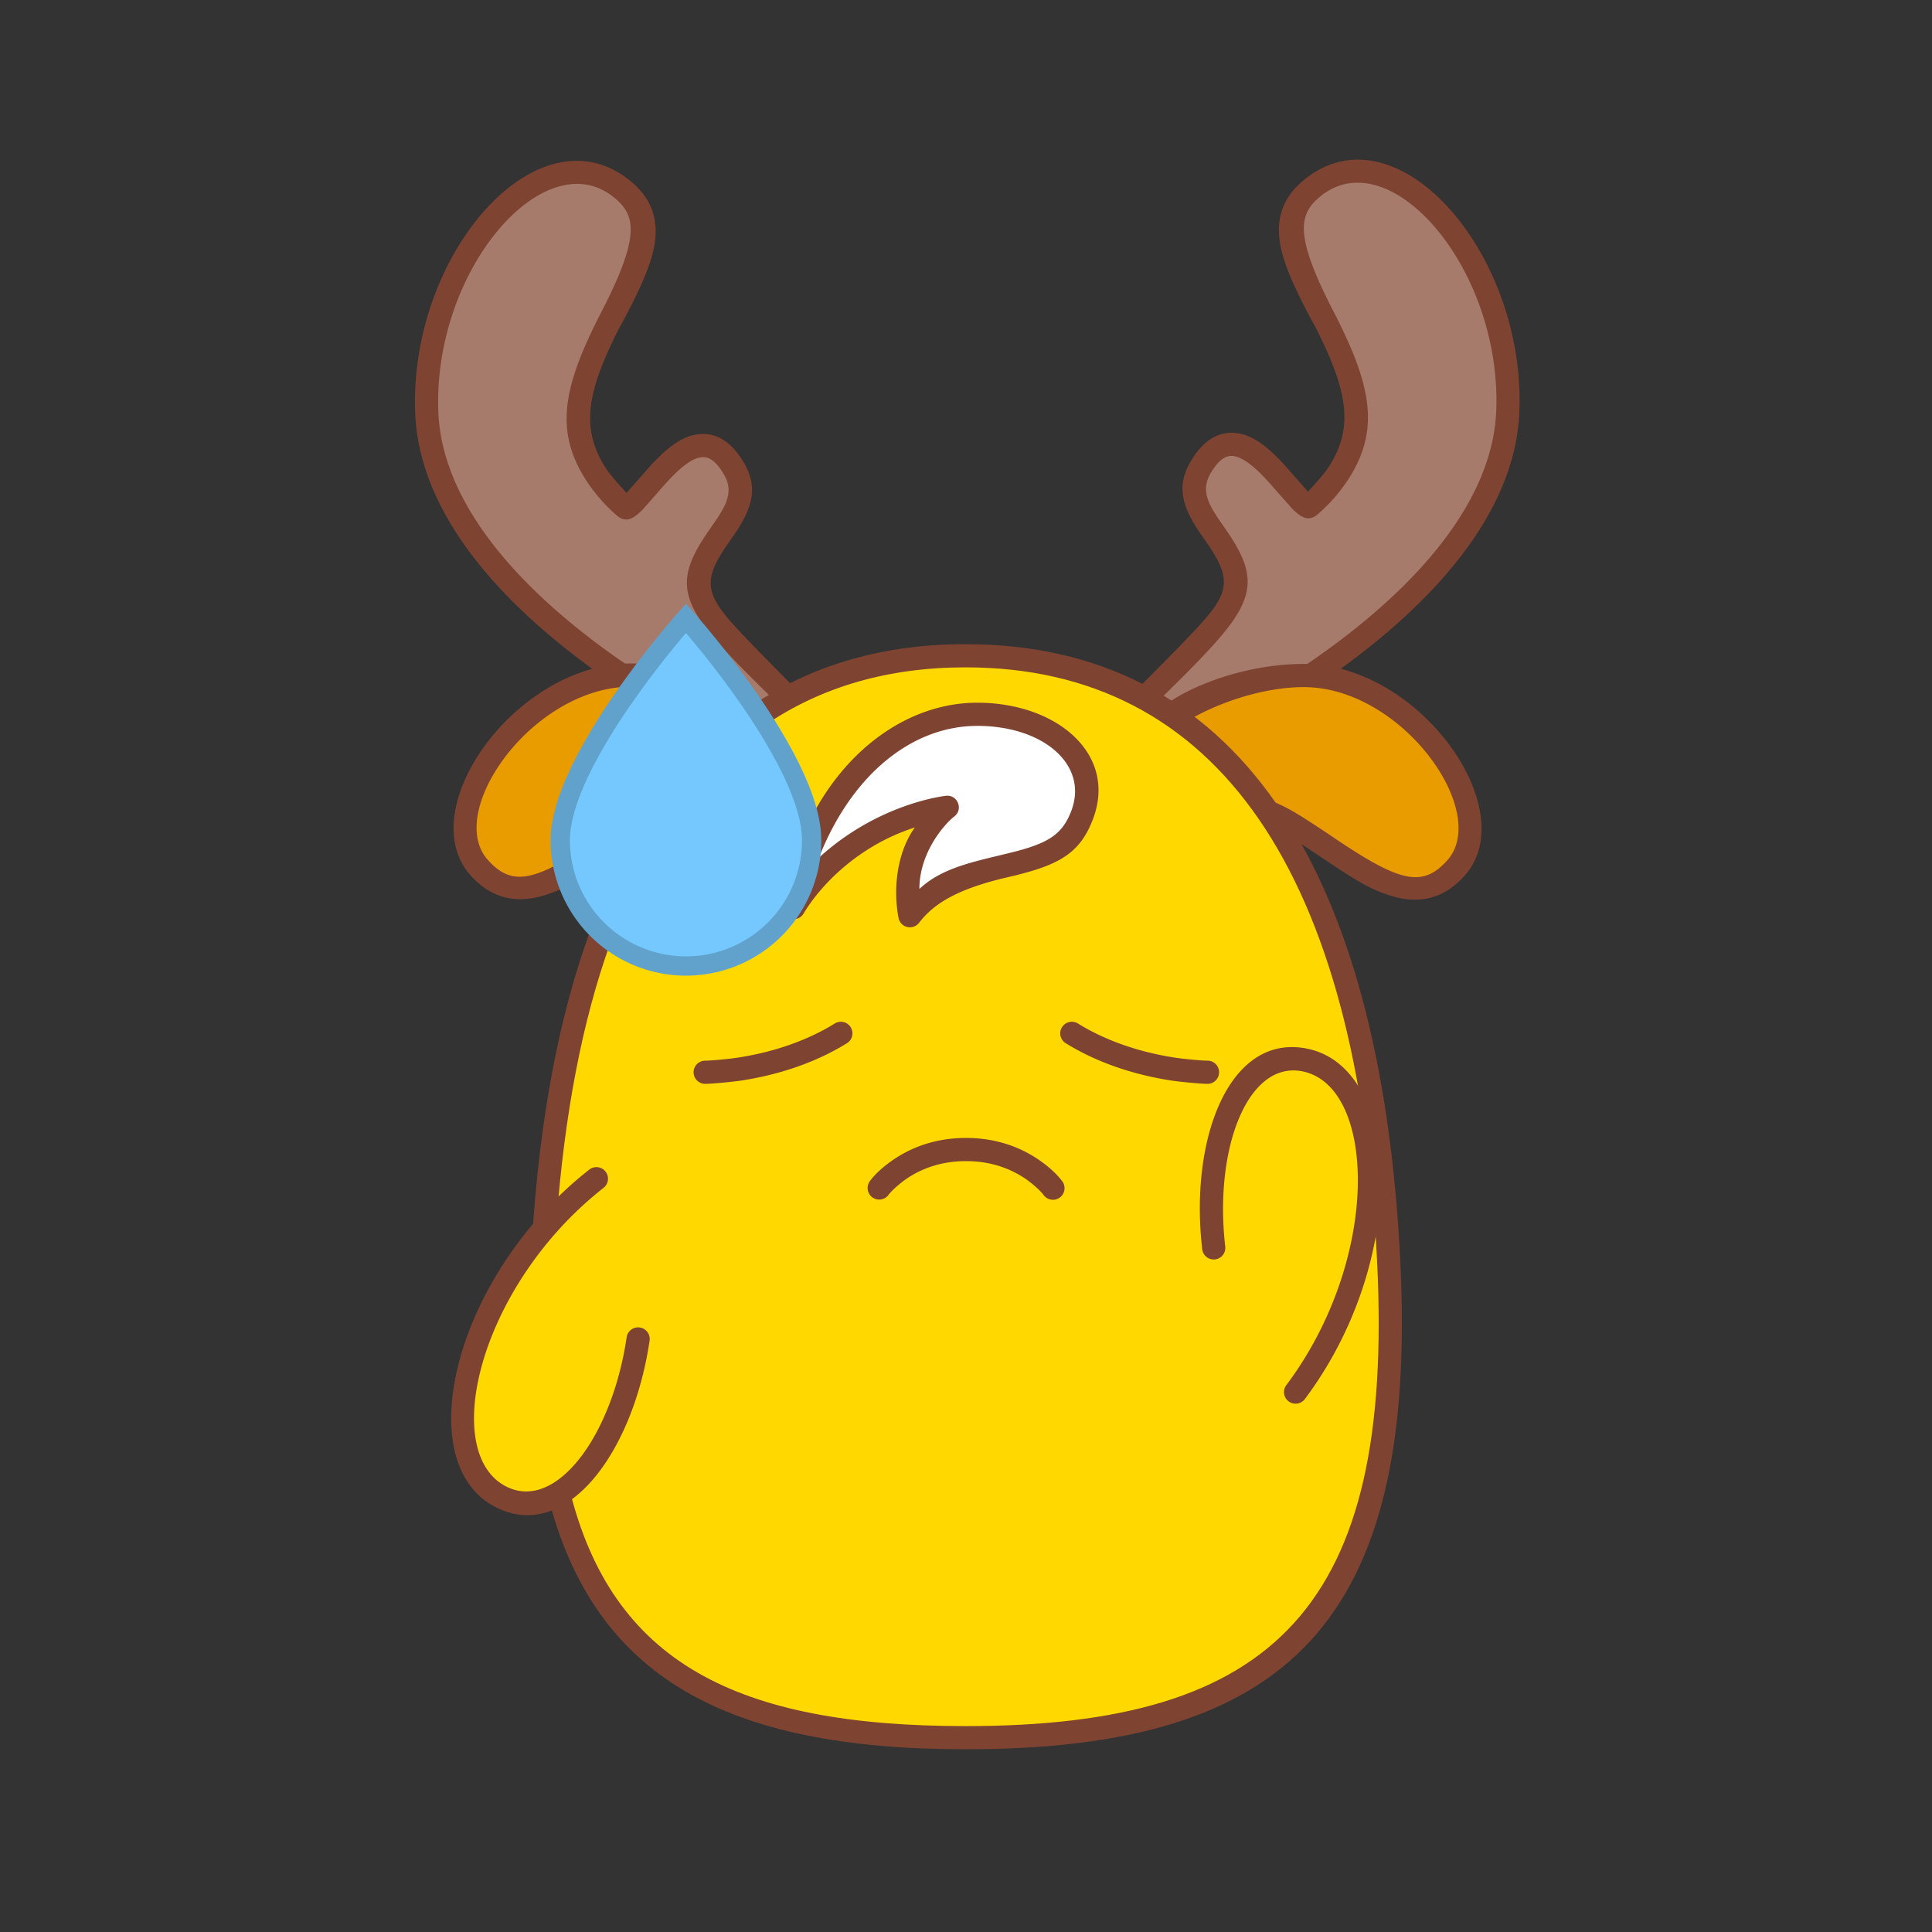 <svg data-id="145-c020bc97a06572a-chicken" xmlns="http://www.w3.org/2000/svg" viewBox="0 0 100 100"><rect x="0" y="0" width="100" height="100" fill="#333333" stroke="none"/><g fill="none" fill-rule="evenodd"><path fill="#a67b6c" d="M58.854 39.538c1.312.208 18.733-7.818 19.135-18.133.307-7.879-6.042-15.084-10.266-11.426-4.224 3.658 6.994 10.103.06 16.29-.625.556-3.372-5.377-5.529-2.214-2.156 3.162 3.83 4.492.682 8.308-2.163 2.622-4.563 4.475-5.596 5.818-1.238 1.607 1.288 1.321 1.514 1.357zM41.146 39.532c-1.312.208-18.733-7.816-19.135-18.13-.307-7.877 6.042-15.08 10.266-11.423s-6.994 10.1-.06 16.286c.625.557 3.372-5.375 5.529-2.213 2.156 3.161-3.83 4.491-.682 8.307 2.163 2.62 4.563 4.474 5.596 5.816 1.238 1.606-1.288 1.321-1.514 1.357z"/><path fill="#e99c00" d="M66.623 42.572c3.148 1.828 6.254 5.097 8.688 2.406C77.745 42.286 73.403 35 67.449 35 63.406 35 59 37.584 59 39.314s4.475 1.43 7.623 3.258zM33.377 42.572c-3.148 1.828-6.254 5.097-8.688 2.406C22.255 42.286 26.597 35 32.551 35 36.594 35 41 37.584 41 39.314s-4.475 1.43-7.623 3.258z"/><path fill="#ffd800" d="M49.9 90c14.723 0 22.876-4.762 21.903-24.631C70.829 45.5 63.674 34 49.9 34c-13.774 0-20.929 11.5-21.902 31.369C27.026 85.238 35.179 90 49.901 90z"/><path fill="#ffd800" d="M30.884 61c-7.35 5.754-8.481 14.658-4.971 16.468 3.51 1.81 6.44-3.595 7.115-8.154.856-2.825-1.496-9.61-2.144-8.314z"/><path fill="#fff" d="M41.123 46.998c2.673-4.5 7.946-5.184 7.946-5.184s-2.61 1.999-1.931 5.611c2.76-3.612 7.521-1.549 8.913-5.212C57.21 39.166 54.128 37 50.621 37s-8.284 2.989-9.498 9.998z"/><path fill="#75c8fe" d="M35.505 50a6.505 6.505 0 0 0 6.506-6.505C42.01 39.282 35.505 32 35.505 32S29 39.282 29 43.495A6.505 6.505 0 0 0 35.505 50z"/><g fill-rule="nonzero"><g fill="#7f4331"><path d="M21.49 21.369c-.326-8.343 6.512-16.01 11.257-11.901 1.083.937 1.39 2.106 1.066 3.514-.216.94-.812 2.288-1.788 4.046-1.687 3.348-1.983 5.211-.621 7.273.145.22.487.623 1.025 1.211l1.108-1.26c1.031-1.15 1.862-1.765 2.805-1.79.755-.02 1.426.386 1.977 1.194.954 1.399.733 2.495-.335 4.044l-.366.525c-1.07 1.567-1.146 2.321-.013 3.694.693.84 2.446 2.587 3.82 3.97l-1.178.522c-1.231-1.21-2.666-2.6-3.568-3.728-1.64-2.052-1.38-3.247.085-5.332l.355-.515c.706-1.068.785-1.658.209-2.504-.337-.494-.643-.68-.954-.67-.495.012-1.127.48-1.943 1.391-.095.105-.482.546-1.163 1.32-.517.522-.896.707-1.372.282a8.742 8.742 0 0 1-1.493-1.693c-1.723-2.608-1.296-4.895.718-8.802 1.915-3.716 1.818-4.885.84-5.785-3.568-3.289-9.565 3.453-9.273 10.947.169 4.321 3.539 8.655 8.976 12.545.539.385 1.075.743 1.604 1.076h-2.162l-.14-.1c-5.586-3.996-9.134-8.489-9.46-13.162zM78.642 21.308c.325-8.343-6.513-16.01-11.258-11.901-1.082.937-1.39 2.106-1.065 3.514.216.94.812 2.288 1.787 4.046 1.688 3.348 1.983 5.211.621 7.273-.144.219-.486.623-1.025 1.211l-1.108-1.26c-1.03-1.15-1.861-1.766-2.805-1.79-.755-.02-1.426.386-1.977 1.194-.954 1.398-.732 2.495.335 4.044l.366.525c1.07 1.567 1.147 2.321.014 3.694-.721.874-2.59 2.729-3.984 4.133l1.119.578c1.276-1.26 2.834-2.75 3.79-3.947 1.64-2.052 1.38-3.247-.085-5.332l-.355-.515c-.705-1.069-.785-1.659-.208-2.504.336-.494.642-.68.953-.671.495.013 1.127.48 1.944 1.392.094.105.482.545 1.163 1.32.516.522.896.706 1.371.282A8.742 8.742 0 0 0 69.73 24.9c1.723-2.609 1.295-4.895-.719-8.802-1.915-3.716-1.817-4.885-.84-5.785 3.569-3.29 9.565 3.452 9.273 10.947-.168 4.321-3.539 8.655-8.976 12.545-.571.409-1.14.787-1.7 1.136h2.171l.227-.16c5.586-3.996 9.134-8.49 9.46-13.163z"/><path d="M32.675 34.342c-6.008 0-11.373 7.59-8.307 10.98 1.076 1.19 2.366 1.475 3.852 1.005a7.044 7.044 0 0 0 1.21-.505l-.348-1.203c-1.902 1.058-2.83.999-3.824-.101-2.256-2.495 2.325-8.976 7.417-8.976l.177.002.714-1.168a11.89 11.89 0 0 0-.891-.034zM67.486 34.365c6.008 0 11.373 7.59 8.307 10.98-1.076 1.19-2.366 1.475-3.852 1.005-.898-.284-1.56-.648-3.056-1.646a166.44 166.44 0 0 0-2.224-1.47 5.272 5.272 0 0 0-.28-.148l-1.301-1.913c.7.243 1.32.518 1.882.845.47.273 1.263.788 2.38 1.545 3.152 2.095 4.303 2.37 5.561.977 2.256-2.494-2.325-8.975-7.417-8.975-2.152 0-4.58.848-6.157 1.829l-1.195-.79c1.797-1.343 4.735-2.239 7.352-2.239z"/><path d="M49.979 33.342c13.842 0 21.489 11.282 22.5 31.94.916 18.689-5.803 25.26-22.5 25.26-12.365 0-19.253-3.706-21.627-13.143l1.118-.336c2.201 8.988 8.654 12.28 20.509 12.28 16.03 0 22.175-6.198 21.302-24.002-.984-20.098-8.237-30.799-21.302-30.799-4.005 0-7.464 1.006-10.364 2.98l-.607-1.054c3.066-2.065 6.727-3.126 10.97-3.126zM30.575 48.114l1.017.695c-1.447 4.015-2.38 8.853-2.791 14.482l-1.27 1c.381-6.318 1.4-11.73 3.044-16.177z"/><path d="M50.581 36.372c4.16 0 7.26 2.687 5.99 6.026-.683 1.799-1.78 2.4-4.392 3.002-2.613.6-3.848 1.37-4.605 2.361a.6.6 0 0 1-1.067-.253c-.317-1.69 0-3.515.847-4.68-3.086.99-4.995 3.167-5.756 4.448-.215.362-.645.365-.905.153l.818-1.43.5-2.335-.277-.826c1.899-4.074 5.33-6.466 8.847-6.466zm0 1.2c-3.28 0-6.445 2.4-8.196 6.824 2.856-2.604 5.958-3.126 6.566-3.205.608-.079.93.698.442 1.071-.487.373-1.805 1.845-1.805 3.75 1.227-1.154 2.97-1.435 4.834-1.905 1.864-.47 2.571-.934 3.028-2.136.903-2.375-1.432-4.4-4.869-4.4zM30.514 60.528a.6.6 0 0 1 .74.944c-6.439 5.042-8.518 13.683-5.066 15.463 2.582 1.331 5.49-2.594 6.246-7.708a.6.6 0 1 1 1.187.175c-.86 5.813-4.322 10.487-7.983 8.599-4.468-2.304-2.14-11.98 4.876-17.473zM67.526 72.432a.6.6 0 0 1-.959-.72c4.914-6.538 4.684-15.424.89-16.25-2.84-.617-4.632 3.928-4.038 9.064a.6.6 0 0 1-1.192.138c-.676-5.838 1.459-11.25 5.485-10.374 4.912 1.069 5.17 11.019-.186 18.142zM50 58.9c1.456 0 2.7.413 3.726 1.102.622.418 1.038.842 1.26 1.145a.6.6 0 0 1-.971.706c-.195-.268-.668-.66-.958-.855-.836-.561-1.85-.898-3.057-.898s-2.221.337-3.057.898c-.29.195-.763.587-.958.855a.6.6 0 0 1-.97-.706c.22-.303.637-.727 1.259-1.145C47.3 59.313 48.544 58.9 50 58.9zM43.185 52.99a.6.6 0 1 1 .63 1.02c-.399.247-.816.47-1.248.673-1.327.621-2.743 1.019-4.158 1.24-.495.077-1.578.177-1.909.177a.6.6 0 0 1 0-1.2c.331 0 1.265-.091 1.724-.163 1.31-.204 2.619-.572 3.834-1.141.392-.183.768-.385 1.127-.607z"/><path d="M55.815 52.99a.6.6 0 1 0-.63 1.02c.399.247.816.47 1.248.673 1.327.621 2.743 1.019 4.158 1.24.495.077 1.578.177 1.909.177a.6.6 0 0 0 0-1.2c-.331 0-1.265-.091-1.724-.163-1.31-.204-2.619-.572-3.834-1.141a11.147 11.147 0 0 1-1.127-.607z"/></g><path fill="#61a2cc" d="m35.505 31.25-.515.579-.144.167a48.625 48.625 0 0 0-3.005 3.887 30.905 30.905 0 0 0-1.906 3.09c-.924 1.745-1.435 3.266-1.435 4.522a7.005 7.005 0 0 0 14.01 0c0-1.256-.51-2.777-1.434-4.522a30.905 30.905 0 0 0-1.907-3.09 48.625 48.625 0 0 0-2.26-2.995l-.389-.472-.642-.75zm0 1.513.248.295a47.64 47.64 0 0 1 2.594 3.395 29.931 29.931 0 0 1 1.845 2.988c.855 1.614 1.319 2.996 1.319 4.054a6.005 6.005 0 0 1-12.011 0c0-1.058.464-2.44 1.319-4.054a29.931 29.931 0 0 1 1.845-2.989 47.64 47.64 0 0 1 2.213-2.933l.38-.461z"/></g></g></svg>